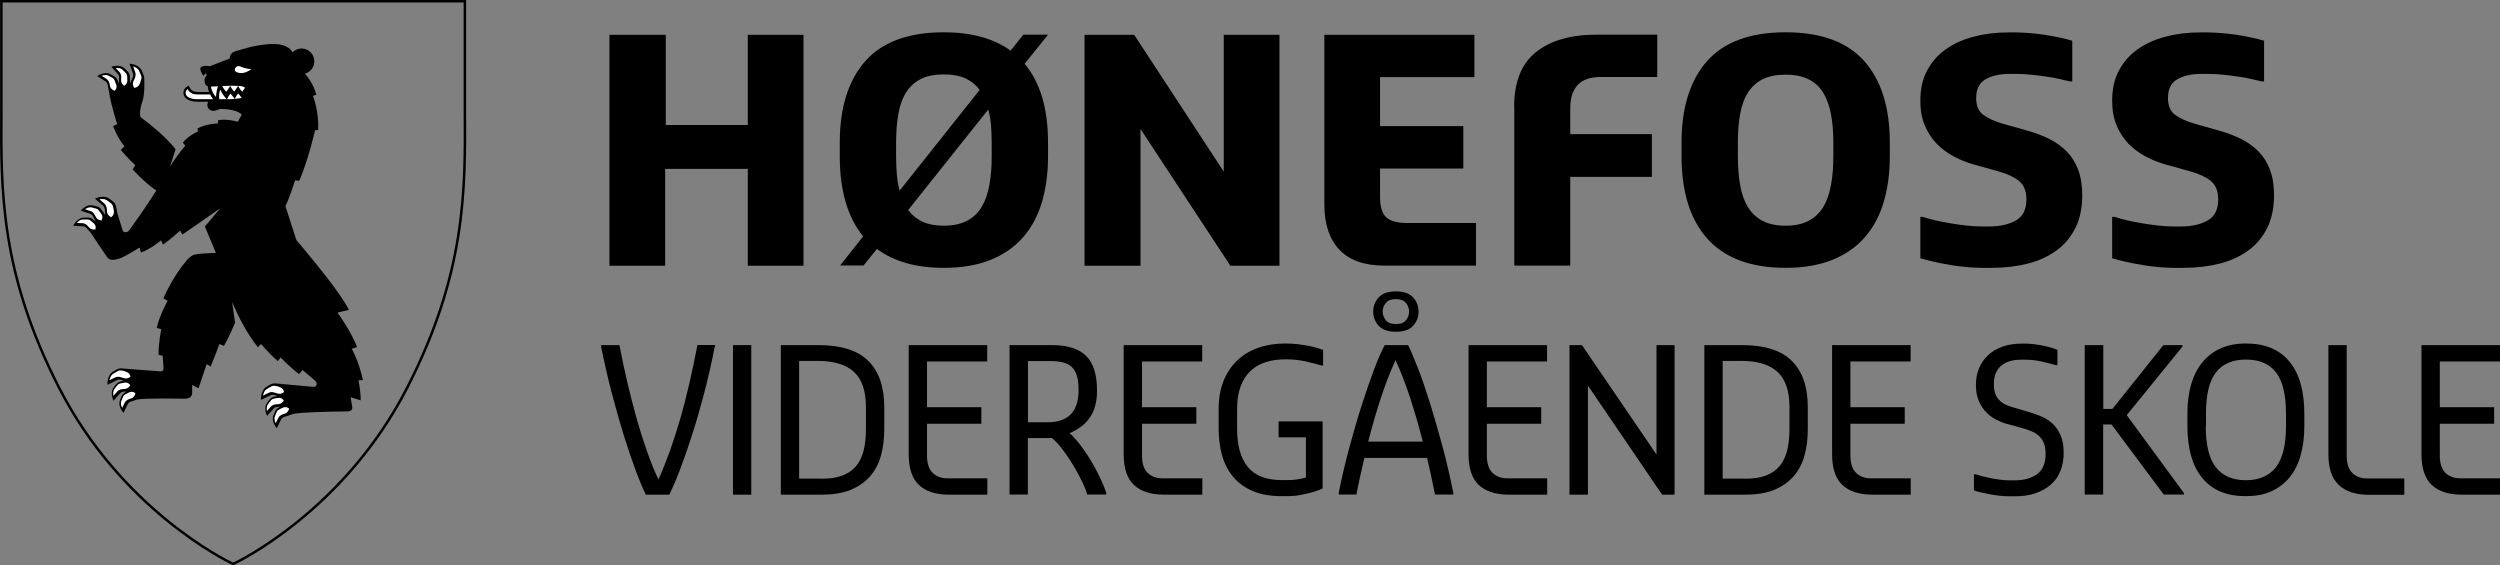 <?xml version="1.0" encoding="UTF-8"?>
<svg id="Layer_1" data-name="Layer 1" xmlns="http://www.w3.org/2000/svg" xmlns:xlink="http://www.w3.org/1999/xlink" viewBox="0 0 200.59 45.36">
  <rect x="0" y="0" width="200.59" height="45.36" fill="#808080" stroke="none"/>
  <defs>
    <style>
      .cls-1 {
        clip-path: url(#clippath);
      }

      .cls-2, .cls-3 {
        fill: none;
      }

      .cls-2, .cls-4, .cls-5 {
        stroke-width: 0px;
      }

      .cls-3 {
        stroke: #000;
        stroke-width: .2px;
      }

      .cls-5 {
        fill: #fff;
      }
    </style>
    <clipPath id="clippath">
      <path class="cls-2" d="m.02,0v7.07C.02,13.88-.53,21.06,4.67,31.19c5.08,9.89,13.64,14.04,14.02,14.15,0,0,.01,0,.01,0t0,0s0,0,0,0c0,0,0,0,.01,0,.38-.11,8.94-4.26,14.02-14.15,5.2-10.13,4.65-17.32,4.65-24.13V0H.02Z"/>
    </clipPath>
  </defs>
  <g class="cls-1">
    <path class="cls-4" d="m28.7,30.52l.42-.03c-.36-1.6-.9-2.51-.9-2.51l.43-.13s-.38-1.09-1.57-2.77l.92-.22c-.62-1.14-1.61-2.49-4.22-5.6l-.88-2.72c.33-.66.78-2.07.78-2.07l.33.04c.73-1.67,1.27-4.06,1.27-4.06l.25-.02c.07-1.53-.42-2.74-.42-2.74l.27-.09c-.24-.94-.81-1.57-.92-1.69.44-.12.76-.51.76-.99,0-.57-.46-1.03-1.02-1.03-.28,0-.54.12-.73.31-.28-.53-1.03-.75-2.02-.65-1.31.14-1.62.31-2.5.54-.58.15-.51.6-.51.6l-1.61.63c-.31-.08-.71-.03-.75.14-.03.11-.01.23.25.66,0,0,.1-.29.21-.19.11.1-.06.24-.1.31-.05.08-.06.55.16.65,0,0,.03.01.08.03,0,.17.04.33.1.46h-.89c-.33,0-.53-.1-.65-.33l-.1-.18-.18.11c-.1.06-.26.24-.24.52.03.46.58.66,1.11.66h.87c-.04.09-.07.2-.06.31.03.3.26.4.44.42.28.02.52-.14.52-.14,0,0,1.27-.07,1.8.44l-.32.58c-.32-.09-.94-.23-1.57-.13l-.03.26s-1.05.04-1.64.42l.06.22s-.85.37-1.23.91l.2.24s-.56.6-1.23,1.68l.45-1.39s-.76-1.07-2.76-2.54c-.15-.1-.13-.65.09-1.28.2-.57.17-1.59.15-1.9,0-.06,0-.13-.03-.19-.08-.22-.22-.51-.23-.52h0s0,0,0,0c-.07-.1-.17-.19-.29-.26-.26-.15-.53-.17-.54-.17h-.09s.03.08.03.08c0,.02.2.59.25.72.06.16-.03.33-.09.45l-.02.04-.12.25c0-.11-.01-.21-.01-.27,0-.03,0-.06,0-.09,0-.17-.02-.38-.15-.53-.14-.16-.37-.36-.38-.36h0s0,0,0,0c0,0-.02-.01-.03-.02-.36-.21-.82-.07-.84-.06l-.09.03.06.07s.38.43.47.53c.11.11.09.29.08.41v.04s-.02.3-.02.3c0,0,0,0,0-.01-.01-.02-.02-.05-.03-.08-.05-.16-.12-.36-.29-.47-.03-.02-.07-.04-.11-.07-.17-.1-.35-.18-.36-.18h0s0,0,0,0c-.41-.13-.84.14-.86.15l-.08.05.08.05s.48.32.59.38c.13.08.17.25.19.38v.04s.08.37.08.37c.2,1.3.67,2.64.67,2.64l-.34.15s.36.98.92,1.63l-.3.28s.55.68,1.17,1.24l-.22.32s.87,1,1.9,1.71c-.36.56-.87,1.35-1.37,2.05-.91,1.29-.81,1.15-.81,1.15-.16.21-.48.17-.52-.01l-.42-1.36c-.02-.12-.04-.22-.05-.28,0-.03-.01-.06-.02-.09-.03-.18-.07-.4-.24-.55-.18-.16-.45-.33-.46-.34h0s0,0,0,0c-.11-.05-.24-.08-.39-.08-.3,0-.54.12-.55.12l-.09.04.07.06s.47.41.58.5c.13.11.14.3.15.43v.05s.02.28.02.28c-.06-.1-.12-.18-.15-.23-.02-.02-.03-.05-.05-.07-.09-.14-.2-.32-.4-.38-.21-.07-.5-.12-.51-.12h0s0,0,0,0c-.01,0-.02,0-.03,0-.42,0-.75.35-.76.37l-.06.07.09.03s.55.18.67.22c.15.05.22.2.28.31l.02.04.13.27s0,0-.01,0c-.02-.02-.04-.04-.06-.06-.13-.11-.28-.25-.49-.26-.04,0-.08,0-.12,0-.19,0-.39.02-.4.02h0c-.42.1-.66.55-.67.57l-.04.08h.1s.58.04.7.04c.16,0,.27.13.35.23l.03.03.21.24c.15.23,1.16,1.75,1.31,1.95.22.29.47.28.95.15.47-.14,1.67-.9,1.67-.9l.11.4s.76-.26,1.61-.98l.16.34s.57-.38,1.37-1.12l.18.32s1.14-.78,3.05-2.12l-1.24,1.47.88,2.12c-.61.02-1.35.05-1.73.14-.17.04-.41.22-.59.43-1.21,1.43-1.89,3.08-1.89,3.08l.34.19s-.68,1.23-.87,2.18l.36.1s-.22,1.04-.22,2.05l.33.08.07.95c0,.16,0,.34-.31.3l-2.89-.22c-.07-.01-.14-.02-.21-.02-.1,0-.18.02-.26.05-.22.1-.48.28-.49.29h0s0,0,0,0c-.35.31-.34.86-.34.88v.1s.09-.04.09-.04c.02-.01.57-.27.69-.34.05-.02.1-.04.16-.04.11,0,.21.04.3.07l.04.02h.03s-.03.02-.05.02c-.17.03-.37.06-.51.21-.15.16-.31.41-.32.42h0s0,0,0,0c-.19.39.01.85.02.87l.04.09.06-.07s.38-.43.47-.53c.1-.12.27-.13.4-.13h.04s.07,0,.07,0c-.14.07-.29.15-.37.31-.1.2-.19.48-.19.49h0s0,0,0,0c-.08.43.24.82.26.84l.06.07.04-.09s.26-.52.31-.63c.07-.14.23-.19.35-.23h.04s.35-.13.35-.13c.78-.12,3.27-.07,3.76-.06.45,0,.66-.14.66-.52v-.59s.51.27.51.27c.22-.68.65-1.93.65-1.93l.32.18c.4-.94.7-1.8.7-1.8l.37.15s.38-.63.89-1.86l-.24-1.67c.51,1.21,1.19,2.52,2.07,3.64l.25-.26s.63.75,1.35,1.37l.23-.29s.62.68,1.47,1.33l.29-.32,1.01.86c.18.15.17.49-.14.49,0,0-2.13-.2-3.05-.28h0s-.05,0-.07,0c-.1,0-.18.02-.26.05-.22.1-.48.28-.49.29h0s0,0,0,0c-.35.31-.34.86-.34.88v.1s.09-.04.09-.04c.02-.01.57-.27.69-.33.05-.02.1-.04.16-.04.11,0,.21.04.3.07l.04.02h.03s-.03.02-.05.02c-.17.03-.37.06-.51.21-.15.16-.31.41-.32.42h0s0,0,0,0c-.19.39.01.85.02.87l.04.09.06-.07s.39-.43.47-.53c.1-.12.27-.12.4-.13h.04s.07,0,.07,0c-.14.07-.29.15-.37.31-.1.2-.19.48-.2.49h0c-.08.44.24.83.25.84l.06.07.04-.08s.26-.52.31-.63c.07-.14.23-.19.35-.23h.04s.57-.2.57-.2c.81-.15,2.65-.18,4.32-.2.47,0,.46-.26.39-.55l-.1-.59.81.25c0-.76-.17-1.6-.17-1.6"/>
    <path class="cls-5" d="m18.15,7.36s.18-.22.33-.48c-.25,0-.46.01-.65.02.04.08.14.27.32.46"/>
    <path class="cls-5" d="m18.47,6.88c.03.07.13.27.32.47,0,0,.17-.21.32-.46-.12,0-.28-.01-.49-.01-.05,0-.1,0-.15,0"/>
    <path class="cls-5" d="m18.84,7.93c.22-.02.41-.04.56-.07-.15-.21-.29-.36-.29-.36-.14.17-.23.34-.27.43"/>
    <path class="cls-5" d="m18.21,7.96c.18,0,.36,0,.52-.02.03,0,.07,0,.1,0-.16-.24-.34-.43-.34-.43-.16.19-.24.37-.28.46"/>
    <path class="cls-5" d="m19.66,7.04c-.08-.07-.16-.09-.16-.09,0,0-.07-.04-.39-.06.03.07.13.27.32.47,0,0,.11-.14.23-.32"/>
    <path class="cls-5" d="m20.17,5.55s-.51-.03-.82-.19c-.32-.16-.47.07-.5.16-.03.1-.02.27.35.33s.73-.12.97-.3"/>
    <path class="cls-5" d="m16.85,7.58h-.98c-.3,0-.63-.07-.82-.43,0,0-.17.1-.15.34.02.31.45.47.92.47h1.28c-.11-.14-.18-.27-.24-.39"/>
    <path class="cls-5" d="m17.33,7.79c.02-.37.09-.67.16-.87-.21.01-.39.03-.56.03.05.37.24.66.41.84"/>
    <path class="cls-5" d="m17.67,7.19c-.07.19-.12.47-.07.77.19,0,.39,0,.59,0-.15-.16-.35-.41-.52-.77"/>
    <path class="cls-5" d="m22.4,31.03s-.11-.02-.14-.03c-.15-.04-.33-.08-.46-.01-.18.09-.41.24-.46.27-.08.07-.15.18-.19.31-.02.06-.03.11-.05.17.17-.08.38-.19.45-.22.24-.12.48-.03.62.03h.04c.18.08.33.08.58-.09,0,0-.03-.33-.4-.41"/>
    <path class="cls-5" d="m22.29,31.93s-.1.02-.13.02c-.14.02-.31.05-.4.15-.12.14-.27.35-.3.39-.04.09-.06.2-.06.33,0,.06.01.11.02.16.11-.13.26-.29.31-.35.16-.18.4-.19.54-.2h.04c.17-.01.31-.06.46-.29,0,0-.14-.27-.49-.21"/>
    <path class="cls-5" d="m22.33,33.54c.1-.22.33-.29.47-.34h.04c.17-.07.28-.15.36-.41,0,0-.21-.22-.53-.07-.03.01-.09.04-.12.06-.13.06-.28.13-.34.25-.08.17-.16.41-.18.45-.02.1,0,.21.03.33.02.05.04.1.06.15.08-.16.17-.35.2-.41"/>
    <path class="cls-5" d="m10.08,29.8s-.11-.02-.14-.03c-.15-.04-.33-.08-.46-.01-.18.09-.41.24-.46.27-.08.08-.15.18-.19.31-.02.06-.04.11-.05.17.17-.08.38-.19.45-.22.23-.12.48-.03.62.03h.04c.18.08.33.08.58-.09,0,0-.03-.33-.4-.41"/>
    <path class="cls-5" d="m9.97,30.71s-.1.02-.13.02c-.14.02-.31.05-.4.15-.12.14-.27.35-.3.39-.04.09-.06.2-.06.33,0,.06.01.11.02.16.12-.13.26-.29.31-.35.16-.18.4-.19.54-.2h.04c.17-.01.3-.06.46-.3,0,0-.14-.27-.49-.21"/>
    <path class="cls-5" d="m10.35,31.49s-.09.04-.12.06c-.13.06-.28.13-.34.25-.08.16-.16.41-.18.45-.02.1,0,.21.03.33.02.05.04.1.06.15.08-.16.17-.35.2-.41.1-.22.33-.29.47-.34h.04c.16-.07.28-.15.36-.42,0,0-.21-.22-.53-.07"/>
    <path class="cls-5" d="m11.22,6.71s.04-.1.05-.14c.05-.15.11-.32.07-.46-.06-.19-.19-.44-.21-.49-.06-.09-.16-.17-.28-.23-.06-.03-.11-.05-.16-.06.06.18.14.4.16.47.09.25-.03.48-.1.62l-.02.04c-.08.17-.11.32.03.59,0,0,.33,0,.46-.35"/>
    <path class="cls-5" d="m10.21,6.42s0-.1,0-.13c0-.15-.01-.31-.1-.41-.12-.14-.31-.31-.35-.34-.09-.05-.19-.08-.32-.09-.06,0-.11,0-.16,0,.11.13.26.29.31.34.16.18.15.42.13.56v.04c-.01.17.02.31.23.49,0,0,.28-.11.27-.46"/>
    <path class="cls-5" d="m9.31,6.77s-.03-.1-.04-.13c-.05-.14-.1-.29-.21-.37-.15-.1-.38-.21-.43-.23-.1-.03-.21-.03-.33,0-.05.01-.11.03-.15.04.15.09.33.21.39.25.2.13.25.36.28.51v.04c.04.17.11.29.37.41,0,0,.24-.18.14-.51"/>
    <path class="cls-5" d="m9.14,16.91s-.02-.11-.03-.14c-.03-.16-.06-.33-.17-.43-.15-.13-.38-.28-.43-.31-.1-.05-.22-.06-.36-.06-.06,0-.12.01-.17.02.14.12.32.28.38.33.2.17.22.43.22.58v.04c.01.19.07.33.33.49,0,0,.29-.16.22-.53"/>
    <path class="cls-5" d="m8.12,17.16s-.06-.08-.07-.11c-.08-.12-.17-.26-.3-.3-.18-.06-.43-.11-.47-.12-.1,0-.21.02-.32.08-.05.02-.1.05-.14.08.16.06.37.12.44.14.23.07.33.29.4.42l.02.04c.08.16.18.26.45.3,0,0,.19-.24,0-.53"/>
    <path class="cls-5" d="m7.52,17.92s-.08-.07-.1-.09c-.11-.1-.23-.21-.37-.22-.18-.01-.44.01-.49.01-.1.02-.2.08-.29.16-.04.04-.08.08-.11.11.17,0,.39.02.46.02.24,0,.4.19.49.3l.03.03c.12.13.24.2.51.17,0,0,.12-.28-.14-.51"/>
  </g>
  <g>
    <path class="cls-3" d="m37.3.1v6.97c0,.58,0,1.17,0,1.76.04,6.43.09,13.08-4.65,22.32-5.03,9.8-13.54,13.92-13.94,14.1-.64-.29-8.99-4.43-13.95-14.1C.02,21.91.07,15.26.11,8.83c0-.59,0-1.18,0-1.76V.1h37.19Z"/>
    <g>
      <path class="cls-4" d="m57.35,27.81c-.24,1.24-.52,2.47-.84,3.7-.32,1.22-.65,2.37-.99,3.42-.34,1.06-.67,2-.99,2.83-.32.83-.6,1.47-.83,1.93h-1.88c-.23-.46-.5-1.1-.81-1.93s-.63-1.77-.96-2.83c-.33-1.06-.65-2.2-.97-3.42-.32-1.22-.6-2.46-.85-3.7v-.12h1.47c.2,1.03.41,2.05.65,3.05s.48,1.96.74,2.88c.26.92.54,1.79.83,2.61.29.82.59,1.57.91,2.24.31-.68.61-1.43.91-2.25.29-.82.57-1.7.84-2.62s.51-1.88.74-2.88c.23-.99.44-2.01.64-3.04h1.41v.12Z"/>
      <path class="cls-4" d="m58.81,27.69h1.47v12h-1.47v-12Z"/>
      <path class="cls-4" d="m62.64,27.69h3.03c1.81,0,3.15.42,4,1.27.85.84,1.28,2.08,1.28,3.72v1.77c0,.77-.09,1.48-.27,2.12-.18.65-.48,1.2-.88,1.66-.41.46-.93.82-1.56,1.08-.64.26-1.41.38-2.31.38h-3.28v-12Zm3.28,10.72c.66,0,1.21-.08,1.66-.25.45-.17.82-.42,1.1-.75.28-.33.48-.75.61-1.24.12-.49.19-1.07.19-1.73v-1.77c0-1.3-.32-2.24-.96-2.83-.64-.58-1.59-.88-2.85-.88h-1.55v9.44h1.8Z"/>
      <path class="cls-4" d="m72.9,27.69h6.31v1.31h-4.83v3.67h4.36v1.33h-4.36v2.56c0,.62.15,1.08.45,1.38.3.29.7.44,1.2.44h3.19v1.31h-3.06c-1.07,0-1.88-.26-2.43-.78-.55-.52-.82-1.34-.82-2.47v-8.75Z"/>
      <path class="cls-4" d="m81.01,27.69h3.38c1.26,0,2.18.29,2.76.87s.87,1.5.87,2.76c0,.49-.05.92-.16,1.28-.1.37-.25.68-.45.95-.19.27-.42.51-.7.7-.27.2-.57.37-.89.5.35.33.7.72,1.02,1.17.33.45.62.9.88,1.36.25.46.47.89.66,1.3.18.41.31.73.38.98v.12h-1.53c-.06-.25-.19-.58-.39-1-.2-.42-.43-.85-.7-1.3-.27-.45-.55-.87-.85-1.27-.3-.4-.59-.72-.88-.96h-1.94v4.53h-1.47v-12Zm3.03,6.19c.47,0,.86-.06,1.18-.19.32-.12.57-.3.77-.53.19-.23.33-.5.42-.81.09-.31.13-.66.13-1.03,0-.45-.04-.82-.12-1.12-.08-.3-.21-.54-.39-.72-.18-.18-.41-.31-.7-.39-.29-.08-.63-.12-1.04-.12h-1.81v4.91h1.56Z"/>
      <path class="cls-4" d="m90.15,27.69h6.31v1.31h-4.83v3.67h4.36v1.33h-4.36v2.56c0,.62.15,1.08.45,1.38.3.29.7.44,1.2.44h3.19v1.31h-3.06c-1.07,0-1.88-.26-2.43-.78-.55-.52-.82-1.34-.82-2.47v-8.75Z"/>
      <path class="cls-4" d="m97.78,32.81c0-.84.13-1.59.39-2.24.26-.65.63-1.2,1.1-1.65.47-.45,1.04-.79,1.7-1.02.66-.23,1.38-.34,2.19-.34.31,0,.62.02.93.05.31.04.59.08.86.13.27.05.5.11.71.17.21.06.38.12.5.17v1.25h-.12c-.29-.09-.7-.2-1.22-.32-.52-.12-1.07-.18-1.66-.18s-1.1.07-1.58.22c-.48.15-.89.38-1.23.7-.34.32-.61.73-.8,1.23-.19.51-.29,1.11-.29,1.82v1.62c0,1.33.29,2.35.86,3.05.57.7,1.48,1.05,2.73,1.05h.5c.28,0,.54-.02.77-.06.23-.04.46-.09.66-.14v-3.23h-2.19v-1.28h3.53v5.38c-.12.06-.28.13-.48.2-.21.07-.44.14-.7.2-.26.06-.52.11-.8.16-.28.04-.55.06-.8.06h-.5c-.9,0-1.66-.13-2.3-.4s-1.16-.64-1.57-1.12c-.41-.48-.71-1.05-.9-1.7-.19-.66-.29-1.38-.29-2.16v-1.62Z"/>
      <path class="cls-4" d="m107.41,39.56c.25-1.25.54-2.48.87-3.7s.66-2.36,1-3.41c.34-1.06.67-2,.98-2.83s.6-1.47.84-1.93h1.88c.23.46.5,1.1.82,1.93s.64,1.77.97,2.83c.33,1.06.65,2.2.98,3.41s.61,2.45.86,3.7v.12h-1.47c-.1-.5-.21-.99-.31-1.48s-.21-.97-.33-1.46h-5.03c-.11.49-.22.98-.33,1.46s-.21.98-.31,1.48h-1.41v-.12Zm4.56-10.66c-.41.89-.79,1.88-1.16,2.98-.36,1.1-.71,2.29-1.03,3.55h4.38c-.32-1.26-.67-2.44-1.03-3.55-.36-1.1-.75-2.1-1.16-2.98Zm.03-2.28c-.62,0-1.08-.16-1.38-.48-.29-.32-.44-.7-.44-1.14s.15-.82.44-1.14c.29-.32.75-.48,1.38-.48s1.08.16,1.38.48c.29.32.44.7.44,1.14s-.15.82-.44,1.14c-.29.32-.75.48-1.38.48Zm0-.62c.38,0,.65-.1.81-.31.17-.21.25-.44.25-.69s-.08-.48-.25-.69c-.17-.21-.44-.31-.81-.31s-.65.1-.81.31c-.17.21-.25.44-.25.69s.08.48.25.69c.17.21.44.31.81.31Z"/>
      <path class="cls-4" d="m117.82,27.69h6.31v1.31h-4.83v3.67h4.36v1.33h-4.36v2.56c0,.62.15,1.08.45,1.38.3.29.7.44,1.2.44h3.19v1.31h-3.06c-1.07,0-1.88-.26-2.43-.78-.55-.52-.82-1.34-.82-2.47v-8.75Z"/>
      <path class="cls-4" d="m125.93,27.69h1l5.98,8.78v-8.78h1.45v12h-1l-5.95-8.75v8.75h-1.48v-12Z"/>
      <path class="cls-4" d="m136.74,27.69h3.03c1.81,0,3.15.42,4,1.27.85.84,1.28,2.08,1.28,3.72v1.77c0,.77-.09,1.48-.27,2.12-.18.65-.48,1.2-.88,1.66-.41.46-.93.82-1.56,1.08-.64.26-1.41.38-2.31.38h-3.28v-12Zm3.28,10.72c.66,0,1.21-.08,1.66-.25.45-.17.82-.42,1.1-.75.28-.33.48-.75.61-1.24.12-.49.19-1.07.19-1.73v-1.77c0-1.3-.32-2.24-.96-2.83-.64-.58-1.59-.88-2.85-.88h-1.55v9.44h1.8Z"/>
      <path class="cls-4" d="m146.99,27.69h6.31v1.31h-4.83v3.67h4.36v1.33h-4.36v2.56c0,.62.15,1.08.45,1.38.3.29.7.44,1.2.44h3.19v1.31h-3.06c-1.07,0-1.88-.26-2.43-.78-.55-.52-.82-1.34-.82-2.47v-8.75Z"/>
      <path class="cls-4" d="m158.4,38.06h.14c.15.05.33.1.54.16.21.05.44.1.68.15s.48.09.73.12.49.05.72.05h.44c.75,0,1.35-.17,1.8-.5.45-.33.68-.88.68-1.62,0-.33-.04-.61-.13-.84-.09-.23-.21-.42-.38-.58s-.35-.28-.58-.38c-.22-.1-.47-.18-.74-.26l-1.25-.34c-.27-.07-.55-.18-.85-.33-.3-.15-.57-.34-.81-.59-.25-.24-.45-.55-.61-.91s-.24-.79-.24-1.3c0-.48.08-.92.24-1.32.16-.4.4-.75.71-1.05s.7-.53,1.16-.7c.46-.17.98-.25,1.56-.25h.34c.21,0,.43.02.68.05s.48.07.72.12.45.1.65.16c.2.06.36.12.48.18v1.22h-.12c-.15-.04-.32-.09-.51-.14-.19-.05-.4-.1-.62-.15s-.44-.08-.66-.11c-.22-.03-.43-.04-.62-.04h-.38c-.69,0-1.22.16-1.61.49s-.58.82-.58,1.48c0,.31.04.57.12.78.08.21.2.38.34.52s.31.26.51.35.42.17.66.23l1.22.36c.31.09.63.21.96.34.33.14.62.33.89.57.27.25.48.56.65.94.17.38.25.86.25,1.43,0,.53-.09,1.01-.26,1.44-.17.43-.43.79-.77,1.09-.34.3-.75.53-1.24.7s-1.05.24-1.67.24h-.44c-.25,0-.51-.02-.79-.05s-.54-.07-.8-.12-.49-.1-.71-.15c-.22-.05-.39-.1-.52-.16v-1.28Z"/>
      <path class="cls-4" d="m167.28,27.69h1.48v5.12h.73l4.09-5.12h1.53v.12l-4.47,5.5,4.59,6.25v.12h-1.62l-4.19-5.62h-.67v5.62h-1.48v-12Z"/>
      <path class="cls-4" d="m175.51,33.19c0-.88.1-1.66.3-2.35.2-.69.5-1.28.9-1.77.4-.48.88-.86,1.47-1.12.58-.26,1.25-.39,2.02-.39,1.53,0,2.7.48,3.49,1.45.8.96,1.2,2.36,1.2,4.18v1c0,.88-.1,1.66-.3,2.36-.2.7-.5,1.29-.9,1.77-.4.48-.89.85-1.47,1.11-.58.26-1.26.38-2.02.38-1.53,0-2.7-.48-3.49-1.45-.8-.96-1.2-2.36-1.2-4.18v-1Zm1.47,1c0,1.51.27,2.61.81,3.3.54.69,1.34,1.04,2.41,1.04s1.86-.35,2.41-1.04c.54-.69.81-1.79.81-3.3v-1c0-1.52-.27-2.62-.8-3.31-.54-.69-1.34-1.03-2.41-1.03s-1.88.34-2.41,1.03c-.54.69-.8,1.79-.8,3.31v1Z"/>
      <path class="cls-4" d="m186.81,27.69h1.48v8.88c0,.62.15,1.08.45,1.38.3.29.7.44,1.2.44h2.97v1.31h-2.84c-1.07,0-1.88-.27-2.43-.8-.55-.54-.82-1.35-.82-2.45v-8.75Z"/>
      <path class="cls-4" d="m194.28,27.69h6.31v1.31h-4.83v3.67h4.36v1.33h-4.36v2.56c0,.62.15,1.08.45,1.38.3.29.7.44,1.2.44h3.19v1.31h-3.06c-1.07,0-1.88-.26-2.43-.78-.55-.52-.82-1.34-.82-2.47v-8.75Z"/>
    </g>
    <g>
      <path class="cls-4" d="m48.9,2.79h4.52v7.24h6.58V2.79h4.47v18.53h-4.47v-7.77h-6.63v7.77h-4.47V2.79Z"/>
      <path class="cls-4" d="m69.26,18.97c-1.25-1.53-1.88-3.67-1.88-6.44v-1.08c0-2.81.68-4.99,2.04-6.54,1.36-1.54,3.47-2.32,6.31-2.32,2.2,0,3.99.49,5.36,1.47l1.02-1.28h1.98l-1.88,2.34c1.25,1.48,1.88,3.59,1.88,6.32v1.08c0,1.4-.17,2.65-.51,3.76-.34,1.11-.85,2.05-1.55,2.82-.69.77-1.56,1.36-2.6,1.77s-2.27.62-3.69.62c-1.15,0-2.17-.13-3.06-.39-.89-.26-1.66-.63-2.32-1.13l-1.07,1.33h-1.88l1.85-2.34Zm2.64-6.44c0,.53.02,1.03.06,1.48.04.46.11.89.22,1.29l6.42-8.08c-.3-.42-.69-.73-1.16-.94-.47-.21-1.04-.31-1.71-.31-.75,0-1.36.12-1.85.37-.49.25-.88.61-1.18,1.08-.3.47-.5,1.05-.62,1.72-.12.68-.18,1.44-.18,2.29v1.08Zm7.67-1.08c0-.51-.02-.99-.06-1.44-.04-.44-.11-.85-.22-1.22l-6.42,8.06c.29.4.66.71,1.13.93.47.22,1.04.33,1.74.33s1.34-.13,1.84-.39c.5-.26.89-.63,1.18-1.11.29-.48.5-1.07.62-1.76.13-.69.19-1.46.19-2.32v-1.08Z"/>
      <path class="cls-4" d="m87.01,2.79h3.99l7.19,10.98V2.79h4.47v18.53h-3.94l-7.21-10.97v10.97h-4.49V2.79Z"/>
      <path class="cls-4" d="m106.26,2.79h12.04v3.4h-7.57v3.93h6.68v3.4h-6.68v2.27c0,.8.17,1.35.5,1.65s.88.45,1.64.45h5.56v3.42h-7.34c-1.61,0-2.81-.42-3.62-1.27-.8-.84-1.21-2.06-1.21-3.65V2.79Z"/>
      <path class="cls-4" d="m121.49,8.57c0-1.99.58-3.46,1.75-4.39s2.79-1.4,4.88-1.4h4.85v3.4h-4.57c-1.61,0-2.41.84-2.41,2.53v2.05h6.55v3.43h-6.55v7.12h-4.49v-12.74Z"/>
      <path class="cls-4" d="m134.92,11.45c0-2.81.68-4.99,2.04-6.54,1.36-1.54,3.47-2.32,6.31-2.32s4.93.77,6.3,2.3c1.37,1.54,2.06,3.72,2.06,6.55v1.08c0,1.4-.17,2.65-.51,3.76-.34,1.11-.86,2.05-1.55,2.82-.69.77-1.56,1.36-2.6,1.77s-2.27.62-3.69.62-2.66-.2-3.71-.6c-1.05-.4-1.92-.99-2.6-1.76s-1.2-1.71-1.54-2.82c-.34-1.11-.51-2.37-.51-3.79v-1.08Zm4.52,1.08c0,.85.06,1.62.18,2.32.12.69.33,1.28.62,1.76.3.48.69.85,1.18,1.11.49.26,1.11.39,1.85.39s1.34-.13,1.84-.39c.5-.26.89-.63,1.18-1.11.29-.48.5-1.07.62-1.76.13-.69.19-1.46.19-2.32v-1.08c0-.85-.06-1.62-.19-2.29-.13-.67-.33-1.25-.62-1.72-.29-.47-.68-.84-1.18-1.08-.5-.25-1.11-.37-1.84-.37s-1.36.12-1.85.37c-.49.25-.88.61-1.18,1.08-.3.47-.5,1.05-.62,1.72-.12.68-.18,1.44-.18,2.29v1.08Z"/>
      <path class="cls-4" d="m154.07,17.4h.2c.29.1.63.19,1.02.28.39.09.8.17,1.22.24s.85.13,1.29.18.85.07,1.24.07h.58c.85,0,1.55-.16,2.12-.48.57-.32.85-.88.85-1.69,0-.69-.21-1.19-.63-1.51s-.98-.57-1.68-.76l-1.98-.55c-.54-.16-1.06-.37-1.56-.64-.5-.27-.95-.6-1.35-1.01s-.71-.9-.95-1.46-.36-1.23-.36-2c0-.93.18-1.74.55-2.42.36-.68.86-1.25,1.5-1.7s1.38-.79,2.25-1.01c.86-.23,1.79-.34,2.79-.34h.53c.32,0,.69.02,1.1.05s.83.08,1.24.14c.42.06.82.14,1.21.22.39.08.73.17,1.02.26v3.26h-.2c-.25-.06-.55-.13-.9-.21s-.71-.14-1.09-.19c-.38-.06-.77-.1-1.16-.14s-.75-.06-1.09-.06h-.63c-.76,0-1.39.15-1.89.43-.5.29-.75.79-.75,1.5,0,.63.19,1.08.58,1.36s.91.52,1.57.71l1.96.55c.63.18,1.21.4,1.74.66s1,.6,1.4,1c.4.4.71.89.93,1.47s.33,1.26.33,2.05c0,1-.18,1.86-.53,2.59-.36.73-.85,1.34-1.5,1.82s-1.41.84-2.3,1.07c-.89.23-1.87.35-2.93.35h-.76c-.37,0-.78-.02-1.23-.06s-.89-.1-1.33-.17-.87-.16-1.29-.25c-.42-.1-.8-.19-1.12-.29v-3.33Z"/>
      <path class="cls-4" d="m169.46,17.4h.2c.29.1.63.19,1.02.28.39.09.8.17,1.22.24s.85.13,1.29.18.85.07,1.24.07h.58c.85,0,1.55-.16,2.12-.48.57-.32.85-.88.85-1.69,0-.69-.21-1.19-.63-1.51s-.98-.57-1.68-.76l-1.98-.55c-.54-.16-1.06-.37-1.56-.64-.5-.27-.95-.6-1.35-1.01s-.71-.9-.95-1.46-.36-1.23-.36-2c0-.93.18-1.74.55-2.42.36-.68.86-1.25,1.5-1.7s1.38-.79,2.25-1.01c.86-.23,1.79-.34,2.79-.34h.53c.32,0,.69.02,1.1.05s.83.08,1.24.14c.42.06.82.14,1.21.22.39.08.73.17,1.02.26v3.26h-.2c-.25-.06-.55-.13-.9-.21s-.71-.14-1.09-.19c-.38-.06-.77-.1-1.16-.14s-.75-.06-1.09-.06h-.63c-.76,0-1.39.15-1.89.43s-.75.79-.75,1.5c0,.63.19,1.08.58,1.36s.91.52,1.57.71l1.96.55c.63.18,1.21.4,1.74.66s1,.6,1.4,1c.4.4.71.89.93,1.47s.33,1.26.33,2.05c0,1-.18,1.86-.53,2.59-.36.73-.85,1.34-1.5,1.82s-1.41.84-2.3,1.07c-.89.23-1.87.35-2.93.35h-.76c-.37,0-.78-.02-1.23-.06s-.89-.1-1.33-.17-.87-.16-1.29-.25c-.42-.1-.8-.19-1.12-.29v-3.33Z"/>
    </g>
  </g>
</svg>